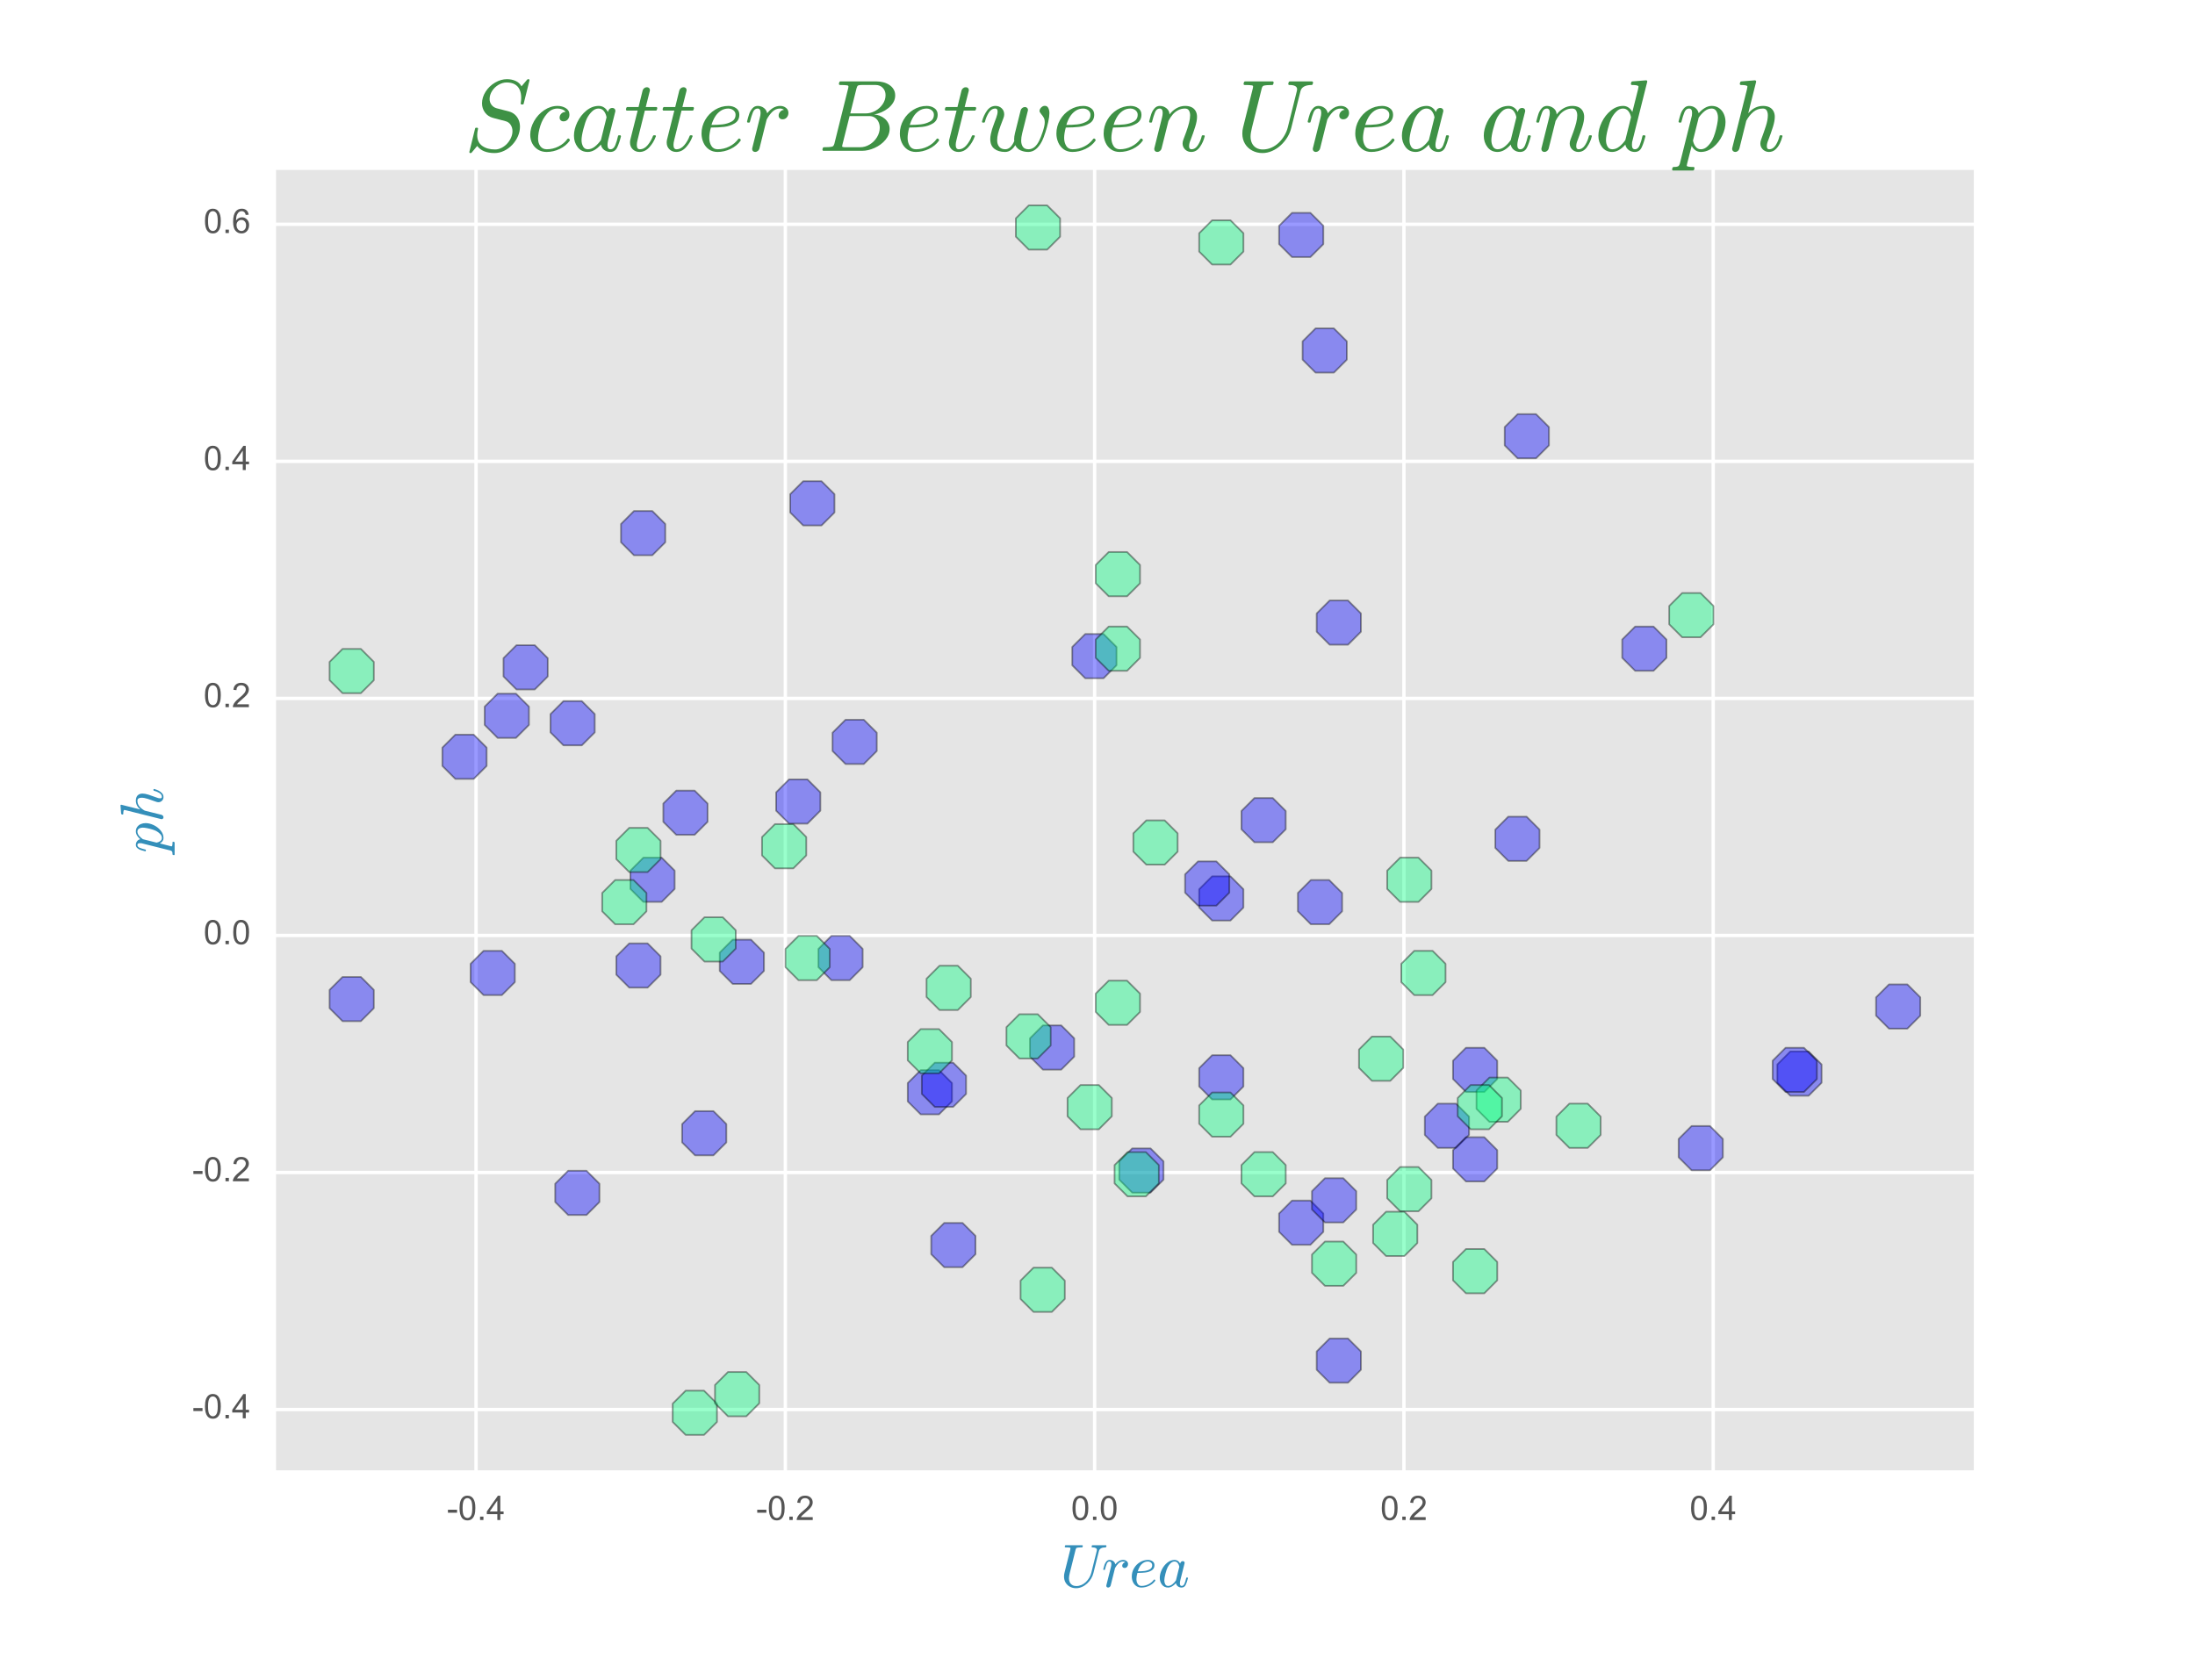<?xml version="1.0" encoding="utf-8" standalone="no"?>
<!DOCTYPE svg PUBLIC "-//W3C//DTD SVG 1.1//EN"
  "http://www.w3.org/Graphics/SVG/1.1/DTD/svg11.dtd">
<!-- Created with matplotlib (http://matplotlib.org/) -->
<svg height="496pt" version="1.1" viewBox="0 0 648 496" width="648pt" xmlns="http://www.w3.org/2000/svg" xmlns:xlink="http://www.w3.org/1999/xlink">
 <defs>
  <style type="text/css">
*{stroke-linecap:butt;stroke-linejoin:round;stroke-miterlimit:100000;}
  </style>
 </defs>
 <g id="figure_1">
  <g id="patch_1">
   <path d="M 0 496.8 
L 648 496.8 
L 648 0 
L 0 0 
z
" style="fill:#ffffff;"/>
  </g>
  <g id="axes_1">
   <g id="patch_2">
    <path d="M 81 434.7 
L 583.2 434.7 
L 583.2 49.68 
L 81 49.68 
z
" style="fill:#e5e5e5;"/>
   </g>
   <g id="matplotlib.axis_1">
    <g id="xtick_1">
     <g id="line2d_1">
      <path clip-path="url(#pa61f52339c)" d="M 140.534 434.7 
L 140.534 49.68 
" style="fill:none;stroke:#ffffff;stroke-linecap:round;"/>
     </g>
     <g id="line2d_2">
      <defs>
       <path d="M 0 0 
L 0 0 
" id="mf77fb11929" style="stroke:#555555;"/>
      </defs>
      <g>
       <use style="fill:#555555;stroke:#555555;" x="140.534" xlink:href="#mf77fb11929" y="434.7"/>
      </g>
     </g>
     <g id="line2d_3">
      <g>
       <use style="fill:#555555;stroke:#555555;" x="140.534" xlink:href="#mf77fb11929" y="49.68"/>
      </g>
     </g>
     <g id="text_1">
      <!-- -0.4 -->
      <defs>
       <path d="M 4.156 35.297 
Q 4.156 48 6.766 55.734 
Q 9.375 63.484 14.516 67.672 
Q 19.672 71.875 27.484 71.875 
Q 33.25 71.875 37.594 69.547 
Q 41.938 67.234 44.766 62.859 
Q 47.609 58.5 49.219 52.219 
Q 50.828 45.953 50.828 35.297 
Q 50.828 22.703 48.234 14.969 
Q 45.656 7.234 40.5 3 
Q 35.359 -1.219 27.484 -1.219 
Q 17.141 -1.219 11.234 6.203 
Q 4.156 15.141 4.156 35.297 
M 13.188 35.297 
Q 13.188 17.672 17.312 11.828 
Q 21.438 6 27.484 6 
Q 33.547 6 37.672 11.859 
Q 41.797 17.719 41.797 35.297 
Q 41.797 52.984 37.672 58.781 
Q 33.547 64.594 27.391 64.594 
Q 21.344 64.594 17.719 59.469 
Q 13.188 52.938 13.188 35.297 
" id="ArialMT-30"/>
       <path d="M 9.078 0 
L 9.078 10.016 
L 19.094 10.016 
L 19.094 0 
z
" id="ArialMT-2e"/>
       <path d="M 3.172 21.484 
L 3.172 30.328 
L 30.172 30.328 
L 30.172 21.484 
z
" id="ArialMT-2d"/>
       <path d="M 32.328 0 
L 32.328 17.141 
L 1.266 17.141 
L 1.266 25.203 
L 33.938 71.578 
L 41.109 71.578 
L 41.109 25.203 
L 50.781 25.203 
L 50.781 17.141 
L 41.109 17.141 
L 41.109 0 
z
M 32.328 25.203 
L 32.328 57.469 
L 9.906 25.203 
z
" id="ArialMT-34"/>
      </defs>
      <g style="fill:#555555;" transform="translate(131.919 448.858)scale(0.1 -0.1)">
       <use xlink:href="#ArialMT-2d"/>
       <use x="33.301" xlink:href="#ArialMT-30"/>
       <use x="88.916" xlink:href="#ArialMT-2e"/>
       <use x="116.699" xlink:href="#ArialMT-34"/>
      </g>
     </g>
    </g>
    <g id="xtick_2">
     <g id="line2d_4">
      <path clip-path="url(#pa61f52339c)" d="M 231.843 434.7 
L 231.843 49.68 
" style="fill:none;stroke:#ffffff;stroke-linecap:round;"/>
     </g>
     <g id="line2d_5">
      <g>
       <use style="fill:#555555;stroke:#555555;" x="231.843" xlink:href="#mf77fb11929" y="434.7"/>
      </g>
     </g>
     <g id="line2d_6">
      <g>
       <use style="fill:#555555;stroke:#555555;" x="231.843" xlink:href="#mf77fb11929" y="49.68"/>
      </g>
     </g>
     <g id="text_2">
      <!-- -0.2 -->
      <defs>
       <path d="M 50.344 8.453 
L 50.344 0 
L 3.031 0 
Q 2.938 3.172 4.047 6.109 
Q 5.859 10.938 9.828 15.625 
Q 13.812 20.312 21.344 26.469 
Q 33.016 36.031 37.109 41.625 
Q 41.219 47.219 41.219 52.203 
Q 41.219 57.422 37.469 61 
Q 33.734 64.594 27.734 64.594 
Q 21.391 64.594 17.578 60.781 
Q 13.766 56.984 13.719 50.25 
L 4.688 51.172 
Q 5.609 61.281 11.656 66.578 
Q 17.719 71.875 27.938 71.875 
Q 38.234 71.875 44.234 66.156 
Q 50.25 60.453 50.25 52 
Q 50.25 47.703 48.484 43.547 
Q 46.734 39.406 42.656 34.812 
Q 38.578 30.219 29.109 22.219 
Q 21.188 15.578 18.938 13.203 
Q 16.703 10.844 15.234 8.453 
z
" id="ArialMT-32"/>
      </defs>
      <g style="fill:#555555;" transform="translate(223.228 448.858)scale(0.1 -0.1)">
       <use xlink:href="#ArialMT-2d"/>
       <use x="33.301" xlink:href="#ArialMT-30"/>
       <use x="88.916" xlink:href="#ArialMT-2e"/>
       <use x="116.699" xlink:href="#ArialMT-32"/>
      </g>
     </g>
    </g>
    <g id="xtick_3">
     <g id="line2d_7">
      <path clip-path="url(#pa61f52339c)" d="M 323.152 434.7 
L 323.152 49.68 
" style="fill:none;stroke:#ffffff;stroke-linecap:round;"/>
     </g>
     <g id="line2d_8">
      <g>
       <use style="fill:#555555;stroke:#555555;" x="323.152" xlink:href="#mf77fb11929" y="434.7"/>
      </g>
     </g>
     <g id="line2d_9">
      <g>
       <use style="fill:#555555;stroke:#555555;" x="323.152" xlink:href="#mf77fb11929" y="49.68"/>
      </g>
     </g>
     <g id="text_3">
      <!-- 0.0 -->
      <g style="fill:#555555;" transform="translate(316.202 448.858)scale(0.1 -0.1)">
       <use xlink:href="#ArialMT-30"/>
       <use x="55.615" xlink:href="#ArialMT-2e"/>
       <use x="83.398" xlink:href="#ArialMT-30"/>
      </g>
     </g>
    </g>
    <g id="xtick_4">
     <g id="line2d_10">
      <path clip-path="url(#pa61f52339c)" d="M 414.461 434.7 
L 414.461 49.68 
" style="fill:none;stroke:#ffffff;stroke-linecap:round;"/>
     </g>
     <g id="line2d_11">
      <g>
       <use style="fill:#555555;stroke:#555555;" x="414.461" xlink:href="#mf77fb11929" y="434.7"/>
      </g>
     </g>
     <g id="line2d_12">
      <g>
       <use style="fill:#555555;stroke:#555555;" x="414.461" xlink:href="#mf77fb11929" y="49.68"/>
      </g>
     </g>
     <g id="text_4">
      <!-- 0.2 -->
      <g style="fill:#555555;" transform="translate(407.511 448.858)scale(0.1 -0.1)">
       <use xlink:href="#ArialMT-30"/>
       <use x="55.615" xlink:href="#ArialMT-2e"/>
       <use x="83.398" xlink:href="#ArialMT-32"/>
      </g>
     </g>
    </g>
    <g id="xtick_5">
     <g id="line2d_13">
      <path clip-path="url(#pa61f52339c)" d="M 505.77 434.7 
L 505.77 49.68 
" style="fill:none;stroke:#ffffff;stroke-linecap:round;"/>
     </g>
     <g id="line2d_14">
      <g>
       <use style="fill:#555555;stroke:#555555;" x="505.77" xlink:href="#mf77fb11929" y="434.7"/>
      </g>
     </g>
     <g id="line2d_15">
      <g>
       <use style="fill:#555555;stroke:#555555;" x="505.77" xlink:href="#mf77fb11929" y="49.68"/>
      </g>
     </g>
     <g id="text_5">
      <!-- 0.4 -->
      <g style="fill:#555555;" transform="translate(498.82 448.858)scale(0.1 -0.1)">
       <use xlink:href="#ArialMT-30"/>
       <use x="55.615" xlink:href="#ArialMT-2e"/>
       <use x="83.398" xlink:href="#ArialMT-34"/>
      </g>
     </g>
    </g>
    <g id="text_6">
     <!-- $Urea$ -->
     <defs>
      <path d="M 20.125 -1.125 
Q 15.328 -1.125 11.734 1.359 
Q 8.156 3.859 6.266 8.078 
Q 4.391 12.312 4.391 17 
Q 4.391 24.125 7.984 30.391 
Q 11.578 36.672 17.719 40.422 
Q 23.875 44.188 30.906 44.188 
Q 35.203 44.188 38.406 41.969 
Q 41.609 39.75 41.609 35.594 
Q 41.609 29.828 37.016 27.016 
Q 32.422 24.219 26.656 23.562 
Q 20.906 22.906 13.922 22.906 
L 13.625 22.906 
Q 12.016 16.938 12.016 12.703 
Q 12.016 8.25 14.062 4.875 
Q 16.109 1.516 20.312 1.516 
Q 26.266 1.516 31.75 4.25 
Q 37.25 6.984 40.719 11.812 
Q 41.016 12.109 41.5 12.109 
Q 42 12.109 42.5 11.547 
Q 43.016 10.984 43.016 10.5 
Q 43.016 10.109 42.828 9.906 
Q 39.156 4.781 32.953 1.828 
Q 26.766 -1.125 20.125 -1.125 
M 14.203 25.484 
Q 20.016 25.484 24.953 26.016 
Q 29.891 26.562 33.891 28.734 
Q 37.891 30.906 37.891 35.5 
Q 37.891 37.359 36.859 38.75 
Q 35.844 40.141 34.203 40.875 
Q 32.562 41.609 30.812 41.609 
Q 26.562 41.609 23.172 39.312 
Q 19.781 37.016 17.578 33.328 
Q 15.375 29.641 14.203 25.484 
" id="Cmmi10-65"/>
      <path d="M 7.719 1.703 
Q 7.719 2.297 7.812 2.594 
L 15.281 32.422 
Q 16.016 35.203 16.016 37.312 
Q 16.016 41.609 13.094 41.609 
Q 9.969 41.609 8.453 37.859 
Q 6.938 34.125 5.516 28.422 
Q 5.516 28.125 5.219 27.953 
Q 4.938 27.781 4.688 27.781 
L 3.516 27.781 
Q 3.172 27.781 2.922 28.141 
Q 2.688 28.516 2.688 28.812 
Q 3.766 33.156 4.766 36.172 
Q 5.766 39.203 7.891 41.688 
Q 10.016 44.188 13.188 44.188 
Q 16.656 44.188 19.266 42.188 
Q 21.875 40.188 22.516 36.922 
Q 25.047 40.234 28.297 42.203 
Q 31.547 44.188 35.406 44.188 
Q 38.578 44.188 40.984 42.328 
Q 43.406 40.484 43.406 37.312 
Q 43.406 34.766 41.812 32.875 
Q 40.234 31 37.594 31 
Q 35.984 31 34.891 32 
Q 33.797 33.016 33.797 34.625 
Q 33.797 36.812 35.406 38.547 
Q 37.016 40.281 39.109 40.281 
Q 37.5 41.609 35.203 41.609 
Q 30.906 41.609 27.734 38.547 
Q 24.562 35.5 22.016 30.812 
L 14.891 2.203 
Q 14.547 0.828 13.344 -0.141 
Q 12.156 -1.125 10.688 -1.125 
Q 9.469 -1.125 8.594 -0.344 
Q 7.719 0.438 7.719 1.703 
" id="Cmmi10-72"/>
      <path d="M 14.703 13.922 
Q 14.703 10.25 16.141 7.375 
Q 17.578 4.5 20.312 2.906 
Q 23.047 1.312 26.703 1.312 
Q 31 1.312 35.078 3.062 
Q 39.156 4.828 42.422 7.953 
Q 45.703 11.078 48.016 15.078 
Q 50.344 19.094 51.312 23 
L 60.297 59.078 
Q 60.5 60.156 60.5 60.594 
Q 60.5 64.797 52.781 64.797 
Q 51.812 64.797 51.812 66.109 
Q 52.156 67.391 52.344 67.844 
Q 52.547 68.312 53.516 68.312 
L 75.203 68.312 
Q 75.641 68.312 75.922 67.875 
Q 76.219 67.438 76.219 67 
Q 76.219 66.938 76.016 66.234 
Q 75.828 65.531 75.562 65.156 
Q 75.297 64.797 74.906 64.797 
Q 65.328 64.797 63.812 58.688 
L 54.781 22.609 
Q 53.656 17.922 51 13.5 
Q 48.344 9.078 44.453 5.484 
Q 40.578 1.906 35.906 -0.141 
Q 31.25 -2.203 26.422 -2.203 
Q 20.906 -2.203 16.328 0.219 
Q 11.766 2.641 9.172 6.984 
Q 6.594 11.328 6.594 17 
Q 6.594 20.266 7.328 23 
L 17 61.812 
Q 17.188 62.797 17.188 63.188 
Q 17.188 64.266 16.016 64.406 
Q 14.109 64.797 8.797 64.797 
Q 7.812 64.797 7.812 66.109 
Q 8.156 67.391 8.344 67.844 
Q 8.547 68.312 9.516 68.312 
L 36.375 68.312 
Q 37.406 68.312 37.406 67 
Q 37.359 66.75 37.203 66.156 
Q 37.062 65.578 36.812 65.188 
Q 36.578 64.797 36.078 64.797 
Q 29.984 64.797 27.594 64.109 
Q 26.266 63.625 25.688 61.375 
L 16.016 22.609 
Q 14.703 17.328 14.703 13.922 
" id="Cmmi10-55"/>
      <path d="M 17.391 -1.125 
Q 11.078 -1.125 7.438 3.641 
Q 3.812 8.406 3.812 14.891 
Q 3.812 21.297 7.125 28.172 
Q 10.453 35.062 16.094 39.625 
Q 21.734 44.188 28.219 44.188 
Q 31.203 44.188 33.547 42.578 
Q 35.891 40.969 37.203 38.188 
Q 38.328 42.188 41.609 42.188 
Q 42.875 42.188 43.719 41.422 
Q 44.578 40.672 44.578 39.406 
Q 44.578 39.109 44.547 38.953 
Q 44.531 38.812 44.484 38.625 
L 37.5 10.688 
Q 36.812 7.719 36.812 5.812 
Q 36.812 1.516 39.703 1.516 
Q 42.828 1.516 44.453 5.484 
Q 46.094 9.469 47.219 14.703 
Q 47.406 15.281 48 15.281 
L 49.219 15.281 
Q 49.609 15.281 49.844 14.938 
Q 50.094 14.594 50.094 14.312 
Q 48.344 7.328 46.266 3.094 
Q 44.188 -1.125 39.5 -1.125 
Q 36.141 -1.125 33.547 0.844 
Q 30.953 2.828 30.328 6.109 
Q 23.875 -1.125 17.391 -1.125 
M 17.484 1.516 
Q 21.094 1.516 24.484 4.219 
Q 27.875 6.938 30.328 10.594 
Q 30.422 10.688 30.422 10.891 
L 35.797 32.625 
L 35.891 32.906 
Q 35.297 36.469 33.312 39.031 
Q 31.344 41.609 27.984 41.609 
Q 24.609 41.609 21.703 38.844 
Q 18.797 36.078 16.797 32.328 
Q 14.844 28.328 13.062 21.344 
Q 11.281 14.359 11.281 10.5 
Q 11.281 7.031 12.766 4.266 
Q 14.266 1.516 17.484 1.516 
" id="Cmmi10-61"/>
     </defs>
     <g style="fill:#348fba;" transform="translate(312.93 468.729)scale(0.18 -0.18)">
      <use transform="translate(0.0 0.688)" xlink:href="#Cmmi10-55"/>
      <use transform="translate(68.213 0.688)" xlink:href="#Cmmi10-72"/>
      <use transform="translate(113.33 0.688)" xlink:href="#Cmmi10-65"/>
      <use transform="translate(159.814 0.688)" xlink:href="#Cmmi10-61"/>
     </g>
    </g>
   </g>
   <g id="matplotlib.axis_2">
    <g id="ytick_1">
     <g id="line2d_16">
      <path clip-path="url(#pa61f52339c)" d="M 81 416.247 
L 583.2 416.247 
" style="fill:none;stroke:#ffffff;stroke-linecap:round;"/>
     </g>
     <g id="line2d_17">
      <g>
       <use style="fill:#555555;stroke:#555555;" x="81.0" xlink:href="#mf77fb11929" y="416.247"/>
      </g>
     </g>
     <g id="line2d_18">
      <g>
       <use style="fill:#555555;stroke:#555555;" x="583.2" xlink:href="#mf77fb11929" y="416.247"/>
      </g>
     </g>
     <g id="text_7">
      <!-- -0.4 -->
      <g style="fill:#555555;" transform="translate(56.77 418.832)scale(0.1 -0.1)">
       <use xlink:href="#ArialMT-2d"/>
       <use x="33.301" xlink:href="#ArialMT-30"/>
       <use x="88.916" xlink:href="#ArialMT-2e"/>
       <use x="116.699" xlink:href="#ArialMT-34"/>
      </g>
     </g>
    </g>
    <g id="ytick_2">
     <g id="line2d_19">
      <path clip-path="url(#pa61f52339c)" d="M 81 346.243 
L 583.2 346.243 
" style="fill:none;stroke:#ffffff;stroke-linecap:round;"/>
     </g>
     <g id="line2d_20">
      <g>
       <use style="fill:#555555;stroke:#555555;" x="81.0" xlink:href="#mf77fb11929" y="346.243"/>
      </g>
     </g>
     <g id="line2d_21">
      <g>
       <use style="fill:#555555;stroke:#555555;" x="583.2" xlink:href="#mf77fb11929" y="346.243"/>
      </g>
     </g>
     <g id="text_8">
      <!-- -0.2 -->
      <g style="fill:#555555;" transform="translate(56.77 348.829)scale(0.1 -0.1)">
       <use xlink:href="#ArialMT-2d"/>
       <use x="33.301" xlink:href="#ArialMT-30"/>
       <use x="88.916" xlink:href="#ArialMT-2e"/>
       <use x="116.699" xlink:href="#ArialMT-32"/>
      </g>
     </g>
    </g>
    <g id="ytick_3">
     <g id="line2d_22">
      <path clip-path="url(#pa61f52339c)" d="M 81 276.24 
L 583.2 276.24 
" style="fill:none;stroke:#ffffff;stroke-linecap:round;"/>
     </g>
     <g id="line2d_23">
      <g>
       <use style="fill:#555555;stroke:#555555;" x="81.0" xlink:href="#mf77fb11929" y="276.24"/>
      </g>
     </g>
     <g id="line2d_24">
      <g>
       <use style="fill:#555555;stroke:#555555;" x="583.2" xlink:href="#mf77fb11929" y="276.24"/>
      </g>
     </g>
     <g id="text_9">
      <!-- 0.0 -->
      <g style="fill:#555555;" transform="translate(60.1 278.825)scale(0.1 -0.1)">
       <use xlink:href="#ArialMT-30"/>
       <use x="55.615" xlink:href="#ArialMT-2e"/>
       <use x="83.398" xlink:href="#ArialMT-30"/>
      </g>
     </g>
    </g>
    <g id="ytick_4">
     <g id="line2d_25">
      <path clip-path="url(#pa61f52339c)" d="M 81 206.236 
L 583.2 206.236 
" style="fill:none;stroke:#ffffff;stroke-linecap:round;"/>
     </g>
     <g id="line2d_26">
      <g>
       <use style="fill:#555555;stroke:#555555;" x="81.0" xlink:href="#mf77fb11929" y="206.236"/>
      </g>
     </g>
     <g id="line2d_27">
      <g>
       <use style="fill:#555555;stroke:#555555;" x="583.2" xlink:href="#mf77fb11929" y="206.236"/>
      </g>
     </g>
     <g id="text_10">
      <!-- 0.2 -->
      <g style="fill:#555555;" transform="translate(60.1 208.821)scale(0.1 -0.1)">
       <use xlink:href="#ArialMT-30"/>
       <use x="55.615" xlink:href="#ArialMT-2e"/>
       <use x="83.398" xlink:href="#ArialMT-32"/>
      </g>
     </g>
    </g>
    <g id="ytick_5">
     <g id="line2d_28">
      <path clip-path="url(#pa61f52339c)" d="M 81 136.233 
L 583.2 136.233 
" style="fill:none;stroke:#ffffff;stroke-linecap:round;"/>
     </g>
     <g id="line2d_29">
      <g>
       <use style="fill:#555555;stroke:#555555;" x="81.0" xlink:href="#mf77fb11929" y="136.233"/>
      </g>
     </g>
     <g id="line2d_30">
      <g>
       <use style="fill:#555555;stroke:#555555;" x="583.2" xlink:href="#mf77fb11929" y="136.233"/>
      </g>
     </g>
     <g id="text_11">
      <!-- 0.4 -->
      <g style="fill:#555555;" transform="translate(60.1 138.818)scale(0.1 -0.1)">
       <use xlink:href="#ArialMT-30"/>
       <use x="55.615" xlink:href="#ArialMT-2e"/>
       <use x="83.398" xlink:href="#ArialMT-34"/>
      </g>
     </g>
    </g>
    <g id="ytick_6">
     <g id="line2d_31">
      <path clip-path="url(#pa61f52339c)" d="M 81 66.229 
L 583.2 66.229 
" style="fill:none;stroke:#ffffff;stroke-linecap:round;"/>
     </g>
     <g id="line2d_32">
      <g>
       <use style="fill:#555555;stroke:#555555;" x="81.0" xlink:href="#mf77fb11929" y="66.229"/>
      </g>
     </g>
     <g id="line2d_33">
      <g>
       <use style="fill:#555555;stroke:#555555;" x="583.2" xlink:href="#mf77fb11929" y="66.229"/>
      </g>
     </g>
     <g id="text_12">
      <!-- 0.6 -->
      <defs>
       <path d="M 49.75 54.047 
L 41.016 53.375 
Q 39.844 58.547 37.703 60.891 
Q 34.125 64.656 28.906 64.656 
Q 24.703 64.656 21.531 62.312 
Q 17.391 59.281 14.984 53.469 
Q 12.594 47.656 12.5 36.922 
Q 15.672 41.75 20.266 44.094 
Q 24.859 46.438 29.891 46.438 
Q 38.672 46.438 44.844 39.969 
Q 51.031 33.5 51.031 23.25 
Q 51.031 16.5 48.125 10.719 
Q 45.219 4.938 40.141 1.859 
Q 35.062 -1.219 28.609 -1.219 
Q 17.625 -1.219 10.688 6.859 
Q 3.766 14.938 3.766 33.5 
Q 3.766 54.25 11.422 63.672 
Q 18.109 71.875 29.438 71.875 
Q 37.891 71.875 43.281 67.141 
Q 48.688 62.406 49.75 54.047 
M 13.875 23.188 
Q 13.875 18.656 15.797 14.5 
Q 17.719 10.359 21.188 8.172 
Q 24.656 6 28.469 6 
Q 34.031 6 38.031 10.484 
Q 42.047 14.984 42.047 22.703 
Q 42.047 30.125 38.078 34.391 
Q 34.125 38.672 28.125 38.672 
Q 22.172 38.672 18.016 34.391 
Q 13.875 30.125 13.875 23.188 
" id="ArialMT-36"/>
      </defs>
      <g style="fill:#555555;" transform="translate(60.1 68.814)scale(0.1 -0.1)">
       <use xlink:href="#ArialMT-30"/>
       <use x="55.615" xlink:href="#ArialMT-2e"/>
       <use x="83.398" xlink:href="#ArialMT-36"/>
      </g>
     </g>
    </g>
    <g id="text_13">
     <!-- $ph$ -->
     <defs>
      <path d="M -2.484 -19.391 
Q -3.422 -19.391 -3.422 -18.109 
Q -3.078 -15.922 -2.094 -15.922 
Q 1.031 -15.922 2.266 -15.359 
Q 3.516 -14.797 4.203 -12.5 
L 15.484 32.516 
Q 16.219 34.375 16.219 37.312 
Q 16.219 41.609 13.281 41.609 
Q 10.156 41.609 8.641 37.859 
Q 7.125 34.125 5.719 28.422 
Q 5.719 27.781 4.891 27.781 
L 3.719 27.781 
Q 3.469 27.781 3.172 28.141 
Q 2.875 28.516 2.875 28.812 
Q 3.953 33.156 4.953 36.172 
Q 5.953 39.203 8.078 41.688 
Q 10.203 44.188 13.375 44.188 
Q 16.797 44.188 19.375 42.25 
Q 21.969 40.328 22.703 37.016 
Q 25.438 40.188 28.75 42.188 
Q 32.078 44.188 35.594 44.188 
Q 39.797 44.188 42.891 41.938 
Q 46 39.703 47.562 36.062 
Q 49.125 32.422 49.125 28.219 
Q 49.125 21.781 45.828 14.891 
Q 42.531 8.016 36.891 3.438 
Q 31.25 -1.125 24.812 -1.125 
Q 21.875 -1.125 19.5 0.531 
Q 17.141 2.203 15.828 4.891 
L 11.281 -12.891 
Q 11.031 -14.359 10.984 -14.594 
Q 10.984 -15.922 17.578 -15.922 
Q 18.609 -15.922 18.609 -17.188 
Q 18.266 -18.5 18.047 -18.938 
Q 17.828 -19.391 16.891 -19.391 
z
M 24.906 1.516 
Q 28.375 1.516 31.344 4.375 
Q 34.328 7.234 36.188 10.797 
Q 37.547 13.484 38.734 17.359 
Q 39.938 21.234 40.812 25.625 
Q 41.703 30.031 41.703 32.625 
Q 41.703 34.906 41.094 36.906 
Q 40.484 38.922 39.094 40.266 
Q 37.703 41.609 35.406 41.609 
Q 31.734 41.609 28.484 38.984 
Q 25.25 36.375 22.609 32.516 
L 22.609 32.172 
L 17.094 10.109 
Q 17.781 6.547 19.734 4.031 
Q 21.688 1.516 24.906 1.516 
" id="Cmmi10-70"/>
      <path d="M 5.328 1.812 
Q 5.328 2.391 5.422 2.688 
L 19.922 60.5 
Q 20.312 62.203 20.406 63.188 
Q 20.406 64.797 13.922 64.797 
Q 12.891 64.797 12.891 66.109 
Q 12.938 66.359 13.109 66.984 
Q 13.281 67.625 13.547 67.969 
Q 13.812 68.312 14.312 68.312 
L 27.781 69.391 
L 28.078 69.391 
Q 28.078 69.281 28.422 69.109 
Q 28.766 68.953 28.812 68.891 
Q 29 68.406 29 68.109 
L 21.188 36.922 
Q 27.344 44.188 35.797 44.188 
Q 39.312 44.188 41.875 42.969 
Q 44.438 41.75 45.875 39.281 
Q 47.312 36.812 47.312 33.406 
Q 47.312 29.297 45.484 23.484 
Q 43.656 17.672 40.922 10.5 
Q 39.5 7.234 39.5 4.5 
Q 39.5 1.516 41.797 1.516 
Q 45.703 1.516 48.312 5.688 
Q 50.922 9.859 52 14.703 
Q 52.203 15.281 52.781 15.281 
L 54 15.281 
Q 54.391 15.281 54.641 15.016 
Q 54.891 14.75 54.891 14.406 
Q 54.891 14.312 54.781 14.109 
Q 53.906 10.5 52.172 7 
Q 50.438 3.516 47.797 1.188 
Q 45.172 -1.125 41.609 -1.125 
Q 38.094 -1.125 35.594 1.297 
Q 33.109 3.719 33.109 7.172 
Q 33.109 9.031 33.891 11.078 
Q 36.719 18.609 38.594 24.516 
Q 40.484 30.422 40.484 34.906 
Q 40.484 37.797 39.359 39.703 
Q 38.234 41.609 35.594 41.609 
Q 30.219 41.609 26.219 38.312 
Q 22.219 35.016 19.281 29.594 
L 12.5 2.297 
Q 12.109 0.781 10.984 -0.172 
Q 9.859 -1.125 8.406 -1.125 
Q 7.125 -1.125 6.219 -0.266 
Q 5.328 0.594 5.328 1.812 
" id="Cmmi10-68"/>
     </defs>
     <g style="fill:#348fba;" transform="translate(48.17 251.91)rotate(-90.0)scale(0.18 -0.18)">
      <use transform="translate(0.0 0.609)" xlink:href="#Cmmi10-70"/>
      <use transform="translate(50.293 0.609)" xlink:href="#Cmmi10-68"/>
     </g>
    </g>
   </g>
   <g id="PathCollection_1">
    <defs>
     <path d="M -2.706 -6.533 
L -6.533 -2.706 
L -6.533 2.706 
L -2.706 6.533 
L 2.706 6.533 
L 6.533 2.706 
L 6.533 -2.706 
L 2.706 -6.533 
z
" id="C0_0_0884bc4357"/>
    </defs>
    <g clip-path="url(#pa61f52339c)">
     <use style="fill:#0000ff;fill-opacity:0.4;stroke:#000000;stroke-opacity:0.4;stroke-width:0.5;" x="310.591" xlink:href="#C0_0_0884bc4357" y="309.332"/>
    </g>
    <g clip-path="url(#pa61f52339c)">
     <use style="fill:#0000ff;fill-opacity:0.4;stroke:#000000;stroke-opacity:0.4;stroke-width:0.5;" x="239.82" xlink:href="#C0_0_0884bc4357" y="148.632"/>
    </g>
    <g clip-path="url(#pa61f52339c)">
     <use style="fill:#0000ff;fill-opacity:0.4;stroke:#000000;stroke-opacity:0.4;stroke-width:0.5;" x="207.903" xlink:href="#C0_0_0884bc4357" y="334.648"/>
    </g>
    <g clip-path="url(#pa61f52339c)">
     <use style="fill:#0000ff;fill-opacity:0.4;stroke:#000000;stroke-opacity:0.4;stroke-width:0.5;" x="137.132" xlink:href="#C0_0_0884bc4357" y="223.478"/>
    </g>
    <g clip-path="url(#pa61f52339c)">
     <use style="fill:#0000ff;fill-opacity:0.4;stroke:#000000;stroke-opacity:0.4;stroke-width:0.5;" x="384.138" xlink:href="#C0_0_0884bc4357" y="361.064"/>
    </g>
    <g clip-path="url(#pa61f52339c)">
     <use style="fill:#0000ff;fill-opacity:0.4;stroke:#000000;stroke-opacity:0.4;stroke-width:0.5;" x="274.511" xlink:href="#C0_0_0884bc4357" y="322.54"/>
    </g>
    <g clip-path="url(#pa61f52339c)">
     <use style="fill:#0000ff;fill-opacity:0.4;stroke:#000000;stroke-opacity:0.4;stroke-width:0.5;" x="531.232" xlink:href="#C0_0_0884bc4357" y="317.037"/>
    </g>
    <g clip-path="url(#pa61f52339c)">
     <use style="fill:#0000ff;fill-opacity:0.4;stroke:#000000;stroke-opacity:0.4;stroke-width:0.5;" x="336.957" xlink:href="#C0_0_0884bc4357" y="345.654"/>
    </g>
    <g clip-path="url(#pa61f52339c)">
     <use style="fill:#0000ff;fill-opacity:0.4;stroke:#000000;stroke-opacity:0.4;stroke-width:0.5;" x="389.689" xlink:href="#C0_0_0884bc4357" y="266.405"/>
    </g>
    <g clip-path="url(#pa61f52339c)">
     <use style="fill:#0000ff;fill-opacity:0.4;stroke:#000000;stroke-opacity:0.4;stroke-width:0.5;" x="192.639" xlink:href="#C0_0_0884bc4357" y="259.801"/>
    </g>
    <g clip-path="url(#pa61f52339c)">
     <use style="fill:#0000ff;fill-opacity:0.4;stroke:#000000;stroke-opacity:0.4;stroke-width:0.5;" x="427.156" xlink:href="#C0_0_0884bc4357" y="332.446"/>
    </g>
    <g clip-path="url(#pa61f52339c)">
     <use style="fill:#0000ff;fill-opacity:0.4;stroke:#000000;stroke-opacity:0.4;stroke-width:0.5;" x="189.863" xlink:href="#C0_0_0884bc4357" y="157.437"/>
    </g>
    <g clip-path="url(#pa61f52339c)">
     <use style="fill:#0000ff;fill-opacity:0.4;stroke:#000000;stroke-opacity:0.4;stroke-width:0.5;" x="170.436" xlink:href="#C0_0_0884bc4357" y="352.259"/>
    </g>
    <g clip-path="url(#pa61f52339c)">
     <use style="fill:#0000ff;fill-opacity:0.4;stroke:#000000;stroke-opacity:0.4;stroke-width:0.5;" x="281.45" xlink:href="#C0_0_0884bc4357" y="367.668"/>
    </g>
    <g clip-path="url(#pa61f52339c)">
     <use style="fill:#0000ff;fill-opacity:0.4;stroke:#000000;stroke-opacity:0.4;stroke-width:0.5;" x="395.239" xlink:href="#C0_0_0884bc4357" y="401.789"/>
    </g>
    <g clip-path="url(#pa61f52339c)">
     <use style="fill:#0000ff;fill-opacity:0.4;stroke:#000000;stroke-opacity:0.4;stroke-width:0.5;" x="149.621" xlink:href="#C0_0_0884bc4357" y="211.371"/>
    </g>
    <g clip-path="url(#pa61f52339c)">
     <use style="fill:#0000ff;fill-opacity:0.4;stroke:#000000;stroke-opacity:0.4;stroke-width:0.5;" x="485.438" xlink:href="#C0_0_0884bc4357" y="191.558"/>
    </g>
    <g clip-path="url(#pa61f52339c)">
     <use style="fill:#0000ff;fill-opacity:0.4;stroke:#000000;stroke-opacity:0.4;stroke-width:0.5;" x="395.239" xlink:href="#C0_0_0884bc4357" y="183.854"/>
    </g>
    <g clip-path="url(#pa61f52339c)">
     <use style="fill:#0000ff;fill-opacity:0.4;stroke:#000000;stroke-opacity:0.4;stroke-width:0.5;" x="360.547" xlink:href="#C0_0_0884bc4357" y="265.304"/>
    </g>
    <g clip-path="url(#pa61f52339c)">
     <use style="fill:#0000ff;fill-opacity:0.4;stroke:#000000;stroke-opacity:0.4;stroke-width:0.5;" x="447.971" xlink:href="#C0_0_0884bc4357" y="247.693"/>
    </g>
    <g clip-path="url(#pa61f52339c)">
     <use style="fill:#0000ff;fill-opacity:0.4;stroke:#000000;stroke-opacity:0.4;stroke-width:0.5;" x="502.09" xlink:href="#C0_0_0884bc4357" y="339.05"/>
    </g>
    <g clip-path="url(#pa61f52339c)">
     <use style="fill:#0000ff;fill-opacity:0.4;stroke:#000000;stroke-opacity:0.4;stroke-width:0.5;" x="450.746" xlink:href="#C0_0_0884bc4357" y="128.819"/>
    </g>
    <g clip-path="url(#pa61f52339c)">
     <use style="fill:#0000ff;fill-opacity:0.4;stroke:#000000;stroke-opacity:0.4;stroke-width:0.5;" x="188.476" xlink:href="#C0_0_0884bc4357" y="285.117"/>
    </g>
    <g clip-path="url(#pa61f52339c)">
     <use style="fill:#0000ff;fill-opacity:0.4;stroke:#000000;stroke-opacity:0.4;stroke-width:0.5;" x="435.482" xlink:href="#C0_0_0884bc4357" y="315.936"/>
    </g>
    <g clip-path="url(#pa61f52339c)">
     <use style="fill:#0000ff;fill-opacity:0.4;stroke:#000000;stroke-opacity:0.4;stroke-width:0.5;" x="155.171" xlink:href="#C0_0_0884bc4357" y="197.062"/>
    </g>
    <g clip-path="url(#pa61f52339c)">
     <use style="fill:#0000ff;fill-opacity:0.4;stroke:#000000;stroke-opacity:0.4;stroke-width:0.5;" x="391.076" xlink:href="#C0_0_0884bc4357" y="103.504"/>
    </g>
    <g clip-path="url(#pa61f52339c)">
     <use style="fill:#0000ff;fill-opacity:0.4;stroke:#000000;stroke-opacity:0.4;stroke-width:0.5;" x="169.048" xlink:href="#C0_0_0884bc4357" y="213.572"/>
    </g>
    <g clip-path="url(#pa61f52339c)">
     <use style="fill:#0000ff;fill-opacity:0.4;stroke:#000000;stroke-opacity:0.4;stroke-width:0.5;" x="103.827" xlink:href="#C0_0_0884bc4357" y="295.023"/>
    </g>
    <g clip-path="url(#pa61f52339c)">
     <use style="fill:#0000ff;fill-opacity:0.4;stroke:#000000;stroke-opacity:0.4;stroke-width:0.5;" x="435.482" xlink:href="#C0_0_0884bc4357" y="342.352"/>
    </g>
    <g clip-path="url(#pa61f52339c)">
     <use style="fill:#0000ff;fill-opacity:0.4;stroke:#000000;stroke-opacity:0.4;stroke-width:0.5;" x="384.138" xlink:href="#C0_0_0884bc4357" y="69.382"/>
    </g>
    <g clip-path="url(#pa61f52339c)">
     <use style="fill:#0000ff;fill-opacity:0.4;stroke:#000000;stroke-opacity:0.4;stroke-width:0.5;" x="248.146" xlink:href="#C0_0_0884bc4357" y="282.915"/>
    </g>
    <g clip-path="url(#pa61f52339c)">
     <use style="fill:#0000ff;fill-opacity:0.4;stroke:#000000;stroke-opacity:0.4;stroke-width:0.5;" x="252.309" xlink:href="#C0_0_0884bc4357" y="219.076"/>
    </g>
    <g clip-path="url(#pa61f52339c)">
     <use style="fill:#0000ff;fill-opacity:0.4;stroke:#000000;stroke-opacity:0.4;stroke-width:0.5;" x="145.458" xlink:href="#C0_0_0884bc4357" y="287.318"/>
    </g>
    <g clip-path="url(#pa61f52339c)">
     <use style="fill:#0000ff;fill-opacity:0.4;stroke:#000000;stroke-opacity:0.4;stroke-width:0.5;" x="560.373" xlink:href="#C0_0_0884bc4357" y="297.224"/>
    </g>
    <g clip-path="url(#pa61f52339c)">
     <use style="fill:#0000ff;fill-opacity:0.4;stroke:#000000;stroke-opacity:0.4;stroke-width:0.5;" x="360.547" xlink:href="#C0_0_0884bc4357" y="318.137"/>
    </g>
    <g clip-path="url(#pa61f52339c)">
     <use style="fill:#0000ff;fill-opacity:0.4;stroke:#000000;stroke-opacity:0.4;stroke-width:0.5;" x="235.657" xlink:href="#C0_0_0884bc4357" y="236.687"/>
    </g>
    <g clip-path="url(#pa61f52339c)">
     <use style="fill:#0000ff;fill-opacity:0.4;stroke:#000000;stroke-opacity:0.4;stroke-width:0.5;" x="373.036" xlink:href="#C0_0_0884bc4357" y="242.19"/>
    </g>
    <g clip-path="url(#pa61f52339c)">
     <use style="fill:#0000ff;fill-opacity:0.4;stroke:#000000;stroke-opacity:0.4;stroke-width:0.5;" x="202.352" xlink:href="#C0_0_0884bc4357" y="239.989"/>
    </g>
    <g clip-path="url(#pa61f52339c)">
     <use style="fill:#0000ff;fill-opacity:0.4;stroke:#000000;stroke-opacity:0.4;stroke-width:0.5;" x="356.384" xlink:href="#C0_0_0884bc4357" y="260.902"/>
    </g>
    <g clip-path="url(#pa61f52339c)">
     <use style="fill:#0000ff;fill-opacity:0.4;stroke:#000000;stroke-opacity:0.4;stroke-width:0.5;" x="393.852" xlink:href="#C0_0_0884bc4357" y="354.46"/>
    </g>
    <g clip-path="url(#pa61f52339c)">
     <use style="fill:#0000ff;fill-opacity:0.4;stroke:#000000;stroke-opacity:0.4;stroke-width:0.5;" x="278.674" xlink:href="#C0_0_0884bc4357" y="320.339"/>
    </g>
    <g clip-path="url(#pa61f52339c)">
     <use style="fill:#0000ff;fill-opacity:0.4;stroke:#000000;stroke-opacity:0.4;stroke-width:0.5;" x="323.08" xlink:href="#C0_0_0884bc4357" y="193.76"/>
    </g>
    <g clip-path="url(#pa61f52339c)">
     <use style="fill:#0000ff;fill-opacity:0.4;stroke:#000000;stroke-opacity:0.4;stroke-width:0.5;" x="219.004" xlink:href="#C0_0_0884bc4357" y="284.016"/>
    </g>
    <g clip-path="url(#pa61f52339c)">
     <use style="fill:#0000ff;fill-opacity:0.4;stroke:#000000;stroke-opacity:0.4;stroke-width:0.5;" x="529.844" xlink:href="#C0_0_0884bc4357" y="315.936"/>
    </g>
    <g clip-path="url(#pa61f52339c)">
     <use style="fill:#00ff80;fill-opacity:0.4;stroke:#000000;stroke-opacity:0.4;stroke-width:0.5;" x="420.217" xlink:href="#C0_0_0884bc4357" y="287.318"/>
    </g>
    <g clip-path="url(#pa61f52339c)">
     <use style="fill:#00ff80;fill-opacity:0.4;stroke:#000000;stroke-opacity:0.4;stroke-width:0.5;" x="303.653" xlink:href="#C0_0_0884bc4357" y="306.03"/>
    </g>
    <g clip-path="url(#pa61f52339c)">
     <use style="fill:#00ff80;fill-opacity:0.4;stroke:#000000;stroke-opacity:0.4;stroke-width:0.5;" x="442.42" xlink:href="#C0_0_0884bc4357" y="324.741"/>
    </g>
    <g clip-path="url(#pa61f52339c)">
     <use style="fill:#00ff80;fill-opacity:0.4;stroke:#000000;stroke-opacity:0.4;stroke-width:0.5;" x="466.011" xlink:href="#C0_0_0884bc4357" y="332.446"/>
    </g>
    <g clip-path="url(#pa61f52339c)">
     <use style="fill:#00ff80;fill-opacity:0.4;stroke:#000000;stroke-opacity:0.4;stroke-width:0.5;" x="416.054" xlink:href="#C0_0_0884bc4357" y="351.158"/>
    </g>
    <g clip-path="url(#pa61f52339c)">
     <use style="fill:#00ff80;fill-opacity:0.4;stroke:#000000;stroke-opacity:0.4;stroke-width:0.5;" x="393.852" xlink:href="#C0_0_0884bc4357" y="373.172"/>
    </g>
    <g clip-path="url(#pa61f52339c)">
     <use style="fill:#00ff80;fill-opacity:0.4;stroke:#000000;stroke-opacity:0.4;stroke-width:0.5;" x="330.018" xlink:href="#C0_0_0884bc4357" y="296.124"/>
    </g>
    <g clip-path="url(#pa61f52339c)">
     <use style="fill:#00ff80;fill-opacity:0.4;stroke:#000000;stroke-opacity:0.4;stroke-width:0.5;" x="188.476" xlink:href="#C0_0_0884bc4357" y="250.995"/>
    </g>
    <g clip-path="url(#pa61f52339c)">
     <use style="fill:#00ff80;fill-opacity:0.4;stroke:#000000;stroke-opacity:0.4;stroke-width:0.5;" x="330.018" xlink:href="#C0_0_0884bc4357" y="169.545"/>
    </g>
    <g clip-path="url(#pa61f52339c)">
     <use style="fill:#00ff80;fill-opacity:0.4;stroke:#000000;stroke-opacity:0.4;stroke-width:0.5;" x="184.312" xlink:href="#C0_0_0884bc4357" y="266.405"/>
    </g>
    <g clip-path="url(#pa61f52339c)">
     <use style="fill:#00ff80;fill-opacity:0.4;stroke:#000000;stroke-opacity:0.4;stroke-width:0.5;" x="274.511" xlink:href="#C0_0_0884bc4357" y="310.433"/>
    </g>
    <g clip-path="url(#pa61f52339c)">
     <use style="fill:#00ff80;fill-opacity:0.4;stroke:#000000;stroke-opacity:0.4;stroke-width:0.5;" x="306.428" xlink:href="#C0_0_0884bc4357" y="67.181"/>
    </g>
    <g clip-path="url(#pa61f52339c)">
     <use style="fill:#00ff80;fill-opacity:0.4;stroke:#000000;stroke-opacity:0.4;stroke-width:0.5;" x="231.493" xlink:href="#C0_0_0884bc4357" y="249.895"/>
    </g>
    <g clip-path="url(#pa61f52339c)">
     <use style="fill:#00ff80;fill-opacity:0.4;stroke:#000000;stroke-opacity:0.4;stroke-width:0.5;" x="360.547" xlink:href="#C0_0_0884bc4357" y="329.144"/>
    </g>
    <g clip-path="url(#pa61f52339c)">
     <use style="fill:#00ff80;fill-opacity:0.4;stroke:#000000;stroke-opacity:0.4;stroke-width:0.5;" x="407.728" xlink:href="#C0_0_0884bc4357" y="312.634"/>
    </g>
    <g clip-path="url(#pa61f52339c)">
     <use style="fill:#00ff80;fill-opacity:0.4;stroke:#000000;stroke-opacity:0.4;stroke-width:0.5;" x="416.054" xlink:href="#C0_0_0884bc4357" y="259.801"/>
    </g>
    <g clip-path="url(#pa61f52339c)">
     <use style="fill:#00ff80;fill-opacity:0.4;stroke:#000000;stroke-opacity:0.4;stroke-width:0.5;" x="411.891" xlink:href="#C0_0_0884bc4357" y="364.366"/>
    </g>
    <g clip-path="url(#pa61f52339c)">
     <use style="fill:#00ff80;fill-opacity:0.4;stroke:#000000;stroke-opacity:0.4;stroke-width:0.5;" x="436.87" xlink:href="#C0_0_0884bc4357" y="326.943"/>
    </g>
    <g clip-path="url(#pa61f52339c)">
     <use style="fill:#00ff80;fill-opacity:0.4;stroke:#000000;stroke-opacity:0.4;stroke-width:0.5;" x="238.432" xlink:href="#C0_0_0884bc4357" y="282.915"/>
    </g>
    <g clip-path="url(#pa61f52339c)">
     <use style="fill:#00ff80;fill-opacity:0.4;stroke:#000000;stroke-opacity:0.4;stroke-width:0.5;" x="321.692" xlink:href="#C0_0_0884bc4357" y="326.943"/>
    </g>
    <g clip-path="url(#pa61f52339c)">
     <use style="fill:#00ff80;fill-opacity:0.4;stroke:#000000;stroke-opacity:0.4;stroke-width:0.5;" x="280.062" xlink:href="#C0_0_0884bc4357" y="291.721"/>
    </g>
    <g clip-path="url(#pa61f52339c)">
     <use style="fill:#00ff80;fill-opacity:0.4;stroke:#000000;stroke-opacity:0.4;stroke-width:0.5;" x="103.827" xlink:href="#C0_0_0884bc4357" y="198.163"/>
    </g>
    <g clip-path="url(#pa61f52339c)">
     <use style="fill:#00ff80;fill-opacity:0.4;stroke:#000000;stroke-opacity:0.4;stroke-width:0.5;" x="499.315" xlink:href="#C0_0_0884bc4357" y="181.652"/>
    </g>
    <g clip-path="url(#pa61f52339c)">
     <use style="fill:#00ff80;fill-opacity:0.4;stroke:#000000;stroke-opacity:0.4;stroke-width:0.5;" x="341.12" xlink:href="#C0_0_0884bc4357" y="248.794"/>
    </g>
    <g clip-path="url(#pa61f52339c)">
     <use style="fill:#00ff80;fill-opacity:0.4;stroke:#000000;stroke-opacity:0.4;stroke-width:0.5;" x="205.128" xlink:href="#C0_0_0884bc4357" y="417.199"/>
    </g>
    <g clip-path="url(#pa61f52339c)">
     <use style="fill:#00ff80;fill-opacity:0.4;stroke:#000000;stroke-opacity:0.4;stroke-width:0.5;" x="373.036" xlink:href="#C0_0_0884bc4357" y="346.755"/>
    </g>
    <g clip-path="url(#pa61f52339c)">
     <use style="fill:#00ff80;fill-opacity:0.4;stroke:#000000;stroke-opacity:0.4;stroke-width:0.5;" x="435.482" xlink:href="#C0_0_0884bc4357" y="375.373"/>
    </g>
    <g clip-path="url(#pa61f52339c)">
     <use style="fill:#00ff80;fill-opacity:0.4;stroke:#000000;stroke-opacity:0.4;stroke-width:0.5;" x="307.816" xlink:href="#C0_0_0884bc4357" y="380.876"/>
    </g>
    <g clip-path="url(#pa61f52339c)">
     <use style="fill:#00ff80;fill-opacity:0.4;stroke:#000000;stroke-opacity:0.4;stroke-width:0.5;" x="360.547" xlink:href="#C0_0_0884bc4357" y="71.584"/>
    </g>
    <g clip-path="url(#pa61f52339c)">
     <use style="fill:#00ff80;fill-opacity:0.4;stroke:#000000;stroke-opacity:0.4;stroke-width:0.5;" x="217.617" xlink:href="#C0_0_0884bc4357" y="411.696"/>
    </g>
    <g clip-path="url(#pa61f52339c)">
     <use style="fill:#00ff80;fill-opacity:0.4;stroke:#000000;stroke-opacity:0.4;stroke-width:0.5;" x="335.569" xlink:href="#C0_0_0884bc4357" y="346.755"/>
    </g>
    <g clip-path="url(#pa61f52339c)">
     <use style="fill:#00ff80;fill-opacity:0.4;stroke:#000000;stroke-opacity:0.4;stroke-width:0.5;" x="330.018" xlink:href="#C0_0_0884bc4357" y="191.558"/>
    </g>
    <g clip-path="url(#pa61f52339c)">
     <use style="fill:#00ff80;fill-opacity:0.4;stroke:#000000;stroke-opacity:0.4;stroke-width:0.5;" x="210.678" xlink:href="#C0_0_0884bc4357" y="277.412"/>
    </g>
   </g>
   <g id="patch_3">
    <path d="M 81 434.7 
L 81 49.68 
" style="fill:none;stroke:#ffffff;stroke-linecap:square;stroke-linejoin:miter;"/>
   </g>
   <g id="patch_4">
    <path d="M 81 49.68 
L 583.2 49.68 
" style="fill:none;stroke:#ffffff;stroke-linecap:square;stroke-linejoin:miter;"/>
   </g>
   <g id="patch_5">
    <path d="M 583.2 434.7 
L 583.2 49.68 
" style="fill:none;stroke:#ffffff;stroke-linecap:square;stroke-linejoin:miter;"/>
   </g>
   <g id="patch_6">
    <path d="M 81 434.7 
L 583.2 434.7 
" style="fill:none;stroke:#ffffff;stroke-linecap:square;stroke-linejoin:miter;"/>
   </g>
   <g id="text_14">
    <!-- $Scatter$ $Between$ $Urea$ $and$ $ph$ -->
    <defs>
     <path d="M 6.109 -2.203 
Q 5.812 -2.203 5.562 -1.859 
Q 5.328 -1.516 5.328 -1.219 
L 11.078 22.125 
Q 11.281 22.703 11.922 22.703 
L 13.094 22.703 
Q 13.484 22.703 13.703 22.406 
Q 13.922 22.125 13.922 21.688 
Q 13.094 18.266 13.094 15.578 
Q 13.094 8.344 18.062 4.828 
Q 23.047 1.312 30.609 1.312 
Q 33.891 1.312 37.062 2.922 
Q 40.234 4.547 42.594 7.125 
Q 44.969 9.719 46.375 12.906 
Q 47.797 16.109 47.797 19.391 
Q 47.797 22.906 45.938 25.656 
Q 44.094 28.422 40.828 29.203 
L 28.609 32.422 
Q 23.688 33.734 20.75 37.719 
Q 17.828 41.703 17.828 46.688 
Q 17.828 52.688 21.391 58.25 
Q 24.953 63.812 30.688 67.156 
Q 36.422 70.516 42.391 70.516 
Q 46.969 70.516 50.797 68.828 
Q 54.641 67.141 56.688 63.484 
L 62.406 70.219 
Q 62.984 70.516 63.094 70.516 
L 63.719 70.516 
Q 64.109 70.516 64.344 70.172 
Q 64.594 69.828 64.594 69.484 
L 58.797 46.297 
Q 58.641 45.609 58.016 45.609 
L 56.781 45.609 
Q 55.906 45.609 55.906 46.688 
Q 56.391 49.859 56.391 52.203 
Q 56.391 56.844 54.797 60.281 
Q 53.219 63.719 50.016 65.5 
Q 46.828 67.281 42.094 67.281 
Q 38.094 67.281 34.125 64.984 
Q 30.172 62.703 27.734 58.891 
Q 25.297 55.078 25.297 50.984 
Q 25.297 47.75 27.172 45.266 
Q 29.047 42.781 32.172 41.891 
L 44.391 38.719 
Q 47.703 37.844 50.172 35.625 
Q 52.641 33.406 53.906 30.344 
Q 55.172 27.297 55.172 23.688 
Q 55.172 18.953 53.172 14.328 
Q 51.172 9.719 47.578 5.906 
Q 44 2.094 39.453 -0.047 
Q 34.906 -2.203 30.172 -2.203 
Q 18.266 -2.203 13.094 4.781 
L 7.516 -1.906 
Q 6.938 -2.203 6.781 -2.203 
z
" id="Cmmi10-53"/>
     <path d="M 17.391 -1.125 
Q 11.078 -1.125 7.438 3.641 
Q 3.812 8.406 3.812 14.891 
Q 3.812 21.297 7.125 28.172 
Q 10.453 35.062 16.094 39.625 
Q 21.734 44.188 28.219 44.188 
Q 31.156 44.188 33.516 42.547 
Q 35.891 40.922 37.203 38.188 
L 42.828 60.5 
Q 43.219 62.203 43.312 63.188 
Q 43.312 64.797 36.812 64.797 
Q 35.797 64.797 35.797 66.109 
Q 35.844 66.359 36.016 66.984 
Q 36.188 67.625 36.453 67.969 
Q 36.719 68.312 37.203 68.312 
L 50.688 69.391 
Q 51.906 69.391 51.906 68.109 
L 37.5 10.594 
Q 36.812 8.938 36.812 5.812 
Q 36.812 1.516 39.703 1.516 
Q 42.828 1.516 44.453 5.484 
Q 46.094 9.469 47.219 14.703 
Q 47.406 15.281 48 15.281 
L 49.219 15.281 
Q 49.609 15.281 49.844 14.938 
Q 50.094 14.594 50.094 14.312 
Q 48.344 7.328 46.266 3.094 
Q 44.188 -1.125 39.5 -1.125 
Q 36.141 -1.125 33.547 0.844 
Q 30.953 2.828 30.328 6.109 
Q 23.875 -1.125 17.391 -1.125 
M 17.484 1.516 
Q 21.094 1.516 24.484 4.219 
Q 27.875 6.938 30.328 10.594 
Q 30.422 10.688 30.422 10.984 
L 35.891 33.016 
Q 35.297 36.531 33.297 39.062 
Q 31.297 41.609 27.984 41.609 
Q 24.609 41.609 21.703 38.844 
Q 18.797 36.078 16.797 32.328 
Q 14.844 28.328 13.062 21.344 
Q 11.281 14.359 11.281 10.5 
Q 11.281 7.031 12.766 4.266 
Q 14.266 1.516 17.484 1.516 
" id="Cmmi10-64"/>
     <path d="M 10.797 11.625 
Q 10.797 13.719 11.359 16.453 
Q 11.922 19.188 12.594 21.312 
Q 13.281 23.438 14.906 27.828 
Q 16.547 32.234 16.703 32.625 
Q 18.016 36.281 18.016 38.625 
Q 18.016 41.609 15.828 41.609 
Q 11.859 41.609 9.297 37.531 
Q 6.734 33.453 5.516 28.422 
Q 5.328 27.781 4.688 27.781 
L 3.516 27.781 
Q 2.688 27.781 2.688 28.719 
L 2.688 29 
Q 4.297 34.969 7.609 39.578 
Q 10.938 44.188 16.016 44.188 
Q 19.578 44.188 22.047 41.844 
Q 24.516 39.5 24.516 35.891 
Q 24.516 34.031 23.688 31.984 
Q 22.516 28.953 20.922 24.703 
Q 19.344 20.453 18.453 16.984 
Q 17.578 13.531 17.578 10.297 
Q 17.578 6.391 19.625 3.953 
Q 21.688 1.516 25.594 1.516 
Q 30.906 1.516 34.422 9.625 
Q 34.281 10.203 34.281 11.281 
Q 34.281 13.969 35.109 17.391 
L 40.719 39.891 
Q 41.062 41.219 42.281 42.156 
Q 43.5 43.109 44.922 43.109 
Q 46.094 43.109 47 42.328 
Q 47.906 41.547 47.906 40.281 
Q 47.906 39.703 47.797 39.5 
L 42.188 17.188 
Q 41.219 13.188 41.219 10.016 
Q 41.219 6.25 42.938 3.875 
Q 44.672 1.516 48.391 1.516 
Q 54.828 1.516 58.984 10.016 
Q 60.547 13.031 62.469 18.938 
Q 64.406 24.859 64.406 27.984 
Q 64.406 30.859 63.469 32.547 
Q 62.547 34.234 60.906 36.188 
Q 59.281 38.141 59.281 39.109 
Q 59.281 41.016 60.906 42.641 
Q 62.547 44.281 64.5 44.281 
Q 66.891 44.281 67.938 42.078 
Q 69 39.891 69 37.109 
Q 69 33.734 67.875 28.531 
Q 66.75 23.344 65.031 18.094 
Q 63.328 12.844 61.812 9.719 
Q 56.344 -1.125 48.188 -1.125 
Q 44 -1.125 40.531 0.484 
Q 37.062 2.094 35.406 5.609 
Q 33.797 2.734 31.172 0.797 
Q 28.562 -1.125 25.391 -1.125 
Q 18.797 -1.125 14.797 2.016 
Q 10.797 5.172 10.797 11.625 
" id="Cmmi10-77"/>
     <path id="ArialMT-20"/>
     <path d="M 11.719 11.922 
Q 11.719 7.562 13.938 4.531 
Q 16.156 1.516 20.312 1.516 
Q 26.266 1.516 31.75 4.25 
Q 37.25 6.984 40.719 11.812 
Q 41.016 12.109 41.5 12.109 
Q 42 12.109 42.5 11.547 
Q 43.016 10.984 43.016 10.5 
Q 43.016 10.109 42.828 9.906 
Q 39.156 4.781 32.953 1.828 
Q 26.766 -1.125 20.125 -1.125 
Q 15.328 -1.125 11.672 1.141 
Q 8.016 3.422 6 7.219 
Q 4 11.031 4 15.828 
Q 4 22.562 7.766 29.203 
Q 11.531 35.844 17.781 40.016 
Q 24.031 44.188 30.906 44.188 
Q 35.406 44.188 38.984 42.016 
Q 42.578 39.844 42.578 35.594 
Q 42.578 32.859 40.984 30.922 
Q 39.406 29 36.719 29 
Q 35.109 29 34 30 
Q 32.906 31 32.906 32.625 
Q 32.906 34.969 34.609 36.625 
Q 36.328 38.281 38.625 38.281 
L 38.812 38.281 
Q 37.641 39.984 35.422 40.797 
Q 33.203 41.609 30.812 41.609 
Q 24.953 41.609 20.547 36.594 
Q 16.156 31.594 13.938 24.625 
Q 11.719 17.672 11.719 11.922 
" id="Cmmi10-63"/>
     <path d="M 7.719 1.703 
Q 7.719 2.297 7.812 2.594 
L 15.281 32.422 
Q 16.016 35.203 16.016 37.312 
Q 16.016 41.609 13.094 41.609 
Q 9.969 41.609 8.453 37.859 
Q 6.938 34.125 5.516 28.422 
Q 5.516 28.125 5.219 27.953 
Q 4.938 27.781 4.688 27.781 
L 3.516 27.781 
Q 3.172 27.781 2.922 28.141 
Q 2.688 28.516 2.688 28.812 
Q 3.766 33.156 4.766 36.172 
Q 5.766 39.203 7.891 41.688 
Q 10.016 44.188 13.188 44.188 
Q 16.938 44.188 19.812 41.812 
Q 22.703 39.453 22.703 35.797 
Q 25.688 39.703 29.688 41.938 
Q 33.688 44.188 38.188 44.188 
Q 41.75 44.188 44.328 42.969 
Q 46.922 41.75 48.359 39.281 
Q 49.812 36.812 49.812 33.406 
Q 49.812 29.297 47.969 23.484 
Q 46.141 17.672 43.406 10.5 
Q 42 7.234 42 4.5 
Q 42 1.516 44.281 1.516 
Q 48.188 1.516 50.797 5.703 
Q 53.422 9.906 54.5 14.703 
Q 54.688 15.281 55.328 15.281 
L 56.5 15.281 
Q 56.891 15.281 57.156 15.031 
Q 57.422 14.797 57.422 14.406 
Q 57.422 14.312 57.328 14.109 
Q 55.953 8.453 52.562 3.656 
Q 49.172 -1.125 44.094 -1.125 
Q 40.578 -1.125 38.078 1.297 
Q 35.594 3.719 35.594 7.172 
Q 35.594 9.031 36.375 11.078 
Q 37.641 14.359 39.281 18.891 
Q 40.922 23.438 41.969 27.578 
Q 43.016 31.734 43.016 34.906 
Q 43.016 37.703 41.859 39.656 
Q 40.719 41.609 37.984 41.609 
Q 34.328 41.609 31.25 39.984 
Q 28.172 38.375 25.875 35.719 
Q 23.578 33.062 21.688 29.391 
L 14.891 2.203 
Q 14.547 0.828 13.344 -0.141 
Q 12.156 -1.125 10.688 -1.125 
Q 9.469 -1.125 8.594 -0.344 
Q 7.719 0.438 7.719 1.703 
" id="Cmmi10-6e"/>
     <path d="M 4.984 0 
Q 4 0 4 1.312 
Q 4.047 1.562 4.188 2.141 
Q 4.344 2.734 4.578 3.125 
Q 4.828 3.516 5.328 3.516 
Q 8.156 3.516 10.25 3.656 
Q 12.359 3.812 13.812 4.203 
Q 14.984 4.641 15.719 6.891 
L 29.391 61.812 
Q 29.594 62.797 29.594 63.188 
Q 29.594 64.266 28.422 64.406 
Q 26.516 64.797 21.188 64.797 
Q 20.219 64.797 20.219 66.109 
Q 20.266 66.359 20.406 66.969 
Q 20.562 67.578 20.828 67.938 
Q 21.094 68.312 21.484 68.312 
L 57.328 68.312 
Q 60.594 68.312 63.797 67.5 
Q 67 66.703 69.703 64.938 
Q 72.406 63.188 74 60.562 
Q 75.594 57.953 75.594 54.5 
Q 75.594 50.734 73.656 47.5 
Q 71.734 44.281 68.672 41.891 
Q 65.625 39.5 62.078 37.953 
Q 58.547 36.422 54.688 35.688 
Q 57.422 35.688 60.219 34.609 
Q 63.031 33.547 65.234 31.688 
Q 67.438 29.828 68.781 27.234 
Q 70.125 24.656 70.125 21.688 
Q 70.125 15.672 65.922 10.688 
Q 61.719 5.719 55.344 2.859 
Q 48.969 0 43.016 0 
z
M 23.391 4.297 
Q 23.391 3.516 26.812 3.516 
L 41.109 3.516 
Q 46 3.516 50.484 6.219 
Q 54.984 8.938 57.688 13.422 
Q 60.406 17.922 60.406 22.797 
Q 60.406 25.781 59.156 28.438 
Q 57.906 31.109 55.562 32.641 
Q 53.219 34.188 50.203 34.188 
L 30.719 34.188 
L 23.781 6.5 
Q 23.391 5.125 23.391 4.297 
M 31.391 36.812 
L 46.578 36.812 
Q 51.375 36.812 55.891 39.25 
Q 60.406 41.703 63.25 45.891 
Q 66.109 50.094 66.109 54.781 
Q 66.109 59.125 63.391 61.953 
Q 60.688 64.797 56.391 64.797 
L 42.672 64.797 
Q 39.984 64.797 39.062 64.297 
Q 38.141 63.812 37.5 61.375 
z
" id="Cmmi10-42"/>
     <path d="M 6.203 8.109 
Q 6.203 9.578 6.5 10.891 
L 13.719 39.594 
L 3.219 39.594 
Q 2.203 39.594 2.203 40.922 
Q 2.594 43.109 3.516 43.109 
L 14.594 43.109 
L 18.609 59.422 
Q 19 60.75 20.172 61.672 
Q 21.344 62.594 22.797 62.594 
Q 24.078 62.594 24.922 61.828 
Q 25.781 61.078 25.781 59.812 
Q 25.781 59.516 25.75 59.344 
Q 25.734 59.188 25.688 58.984 
L 21.688 43.109 
L 31.984 43.109 
Q 33.016 43.109 33.016 41.797 
Q 32.953 41.547 32.812 40.953 
Q 32.672 40.375 32.422 39.984 
Q 32.172 39.594 31.688 39.594 
L 20.797 39.594 
L 13.625 10.688 
Q 12.891 7.859 12.891 5.812 
Q 12.891 1.516 15.828 1.516 
Q 20.219 1.516 23.609 5.641 
Q 27 9.766 28.812 14.703 
Q 29.203 15.281 29.594 15.281 
L 30.812 15.281 
Q 31.203 15.281 31.438 15.016 
Q 31.688 14.75 31.688 14.406 
Q 31.688 14.203 31.594 14.109 
Q 29.391 8.062 25.188 3.469 
Q 21 -1.125 15.578 -1.125 
Q 11.625 -1.125 8.906 1.453 
Q 6.203 4.047 6.203 8.109 
" id="Cmmi10-74"/>
    </defs>
    <g style="fill:#3e9145;" transform="translate(136.95 44.68)scale(0.3 -0.3)">
     <use transform="translate(0.0 0.484)" xlink:href="#Cmmi10-53"/>
     <use transform="translate(61.279 0.484)" xlink:href="#Cmmi10-63"/>
     <use transform="translate(104.492 0.484)" xlink:href="#Cmmi10-61"/>
     <use transform="translate(157.275 0.484)" xlink:href="#Cmmi10-74"/>
     <use transform="translate(193.359 0.484)" xlink:href="#Cmmi10-74"/>
     <use transform="translate(229.443 0.484)" xlink:href="#Cmmi10-65"/>
     <use transform="translate(275.928 0.484)" xlink:href="#Cmmi10-72"/>
     <use transform="translate(321.045 0.484)" xlink:href="#ArialMT-20"/>
     <use transform="translate(348.828 0.484)" xlink:href="#Cmmi10-42"/>
     <use transform="translate(424.609 0.484)" xlink:href="#Cmmi10-65"/>
     <use transform="translate(471.094 0.484)" xlink:href="#Cmmi10-74"/>
     <use transform="translate(507.178 0.484)" xlink:href="#Cmmi10-77"/>
     <use transform="translate(578.662 0.484)" xlink:href="#Cmmi10-65"/>
     <use transform="translate(625.146 0.484)" xlink:href="#Cmmi10-65"/>
     <use transform="translate(671.631 0.484)" xlink:href="#Cmmi10-6e"/>
     <use transform="translate(731.641 0.484)" xlink:href="#ArialMT-20"/>
     <use transform="translate(759.424 0.484)" xlink:href="#Cmmi10-55"/>
     <use transform="translate(827.637 0.484)" xlink:href="#Cmmi10-72"/>
     <use transform="translate(872.754 0.484)" xlink:href="#Cmmi10-65"/>
     <use transform="translate(919.238 0.484)" xlink:href="#Cmmi10-61"/>
     <use transform="translate(972.021 0.484)" xlink:href="#ArialMT-20"/>
     <use transform="translate(999.805 0.484)" xlink:href="#Cmmi10-61"/>
     <use transform="translate(1052.588 0.484)" xlink:href="#Cmmi10-6e"/>
     <use transform="translate(1112.598 0.484)" xlink:href="#Cmmi10-64"/>
     <use transform="translate(1164.6 0.484)" xlink:href="#ArialMT-20"/>
     <use transform="translate(1192.383 0.484)" xlink:href="#Cmmi10-70"/>
     <use transform="translate(1242.676 0.484)" xlink:href="#Cmmi10-68"/>
    </g>
   </g>
  </g>
 </g>
 <defs>
  <clipPath id="pa61f52339c">
   <rect height="385.02" width="502.2" x="81.0" y="49.68"/>
  </clipPath>
 </defs>
</svg>
